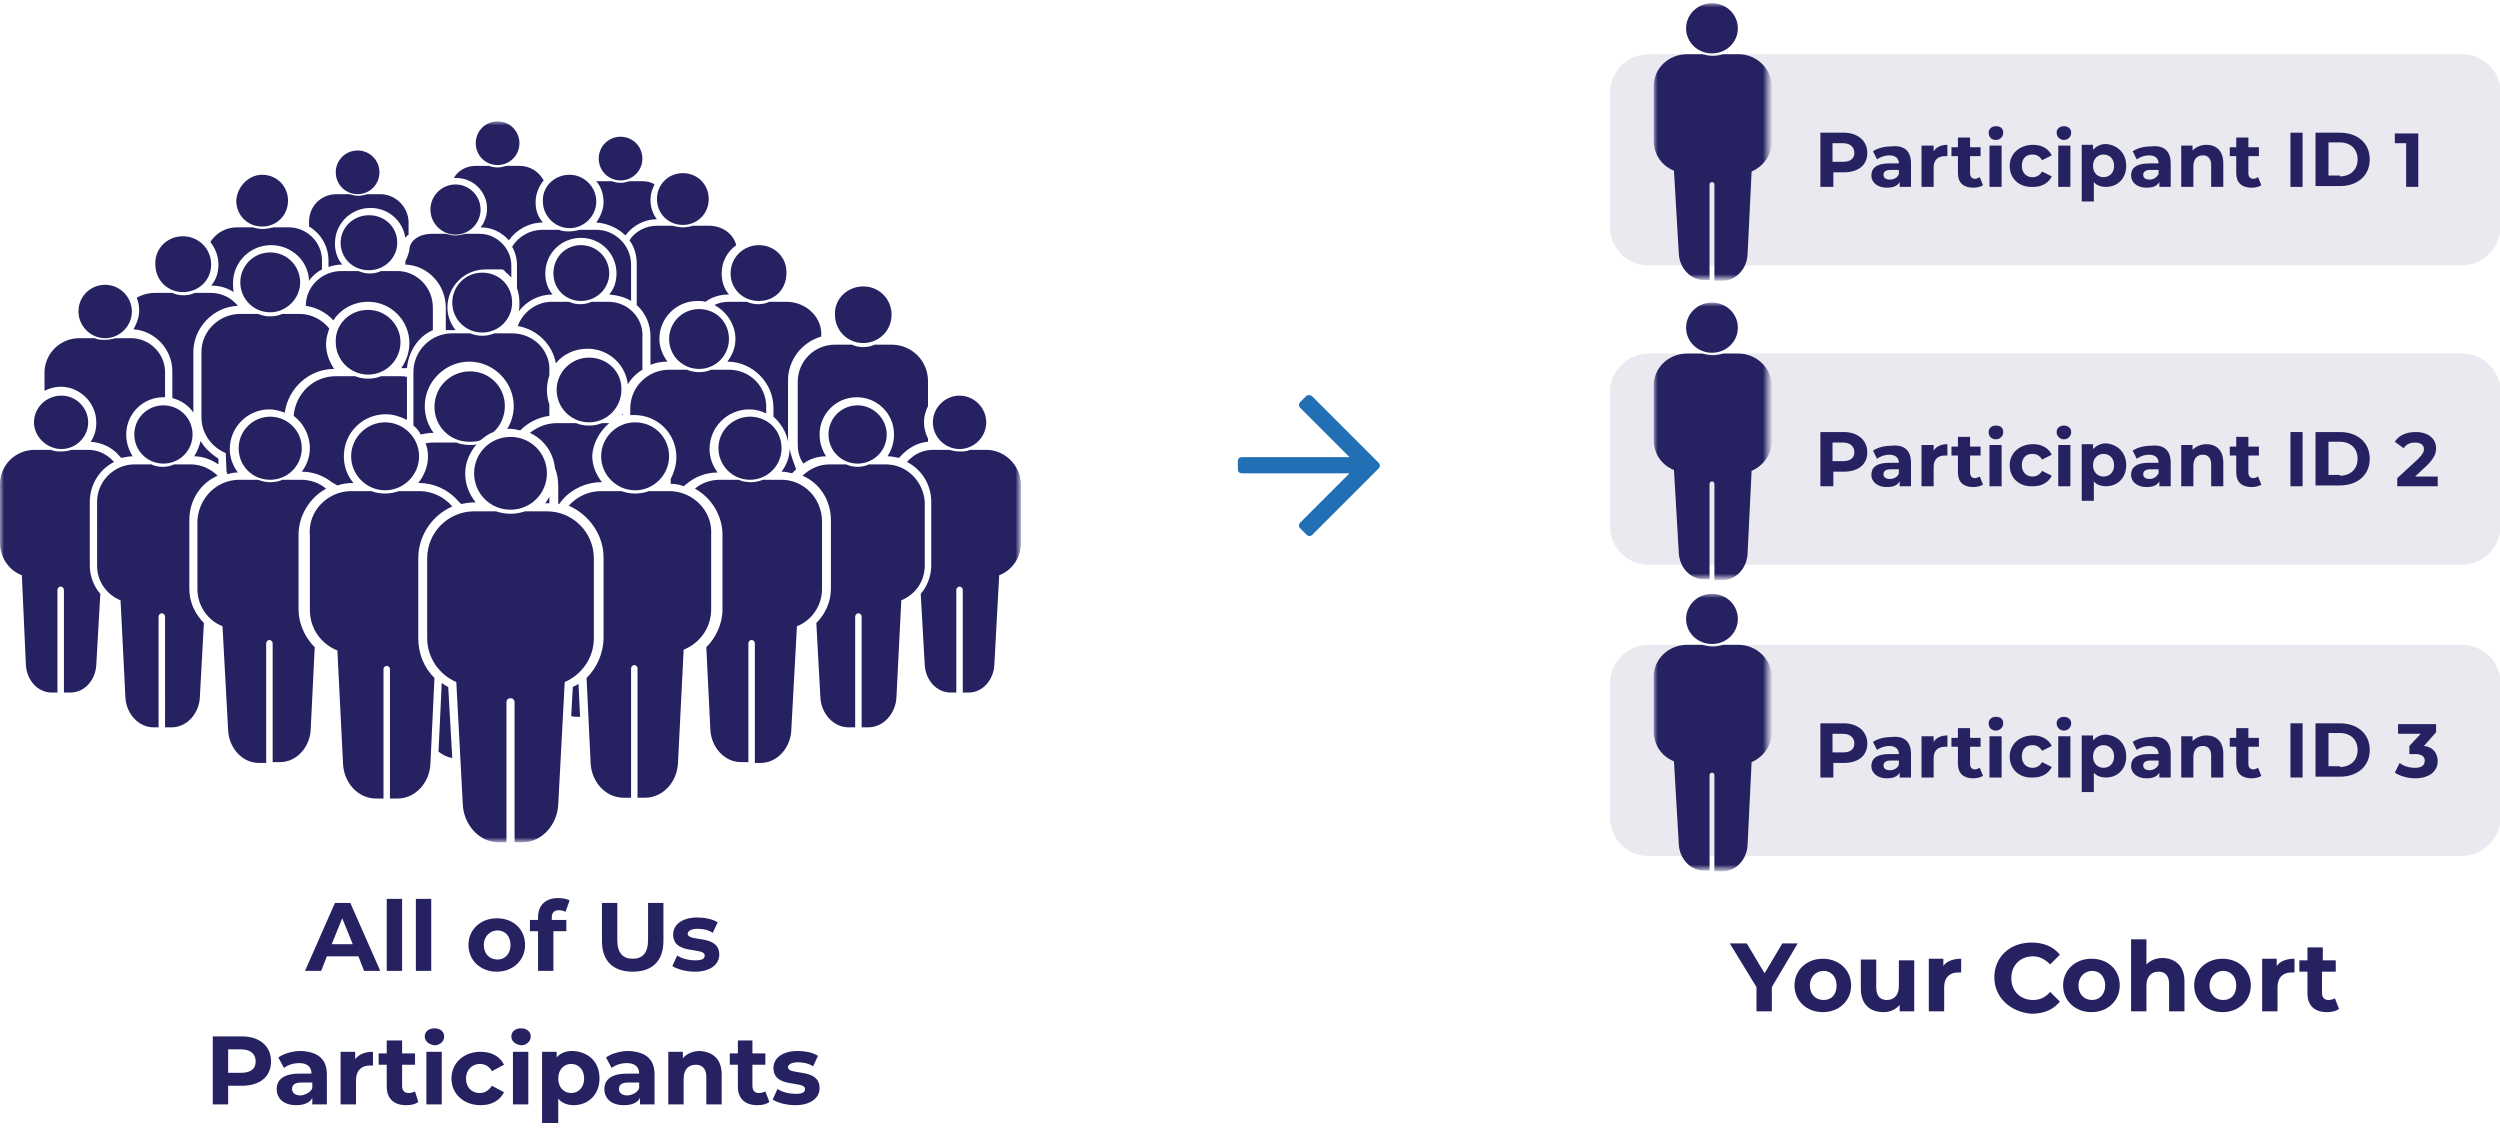 <?xml version="1.0" encoding="utf-8"?>
<!-- Generator: Adobe Illustrator 23.0.4, SVG Export Plug-In . SVG Version: 6.00 Build 0)  -->
<svg version="1.1" id="Layer_1" xmlns="http://www.w3.org/2000/svg" xmlns:xlink="http://www.w3.org/1999/xlink" x="0px" y="0px"
	 viewBox="0 0 309 140" style="enable-background:new 0 0 309 140;" xml:space="preserve">
<style type="text/css">
	.st0{enable-background:new    ;}
	.st1{fill:#262262;}
	.st2{fill:#216FB4;}
	.st3{filter:url(#Adobe_OpacityMaskFilter);}
	.st4{fill-rule:evenodd;clip-rule:evenodd;fill:#FFFFFF;}
	.st5{mask:url(#mask-2_1_);fill-rule:evenodd;clip-rule:evenodd;fill:#262262;}
	.st6{fill-rule:evenodd;clip-rule:evenodd;fill:#262262;fill-opacity:0.1;}
	.st7{filter:url(#Adobe_OpacityMaskFilter_1_);}
	.st8{mask:url(#mask-4_1_);fill-rule:evenodd;clip-rule:evenodd;fill:#FFFFFF;}
	.st9{filter:url(#Adobe_OpacityMaskFilter_2_);}
	.st10{mask:url(#mask-4_2_);fill-rule:evenodd;clip-rule:evenodd;fill:#262262;}
	.st11{filter:url(#Adobe_OpacityMaskFilter_3_);}
	.st12{mask:url(#mask-6_1_);fill-rule:evenodd;clip-rule:evenodd;fill:#FFFFFF;}
	.st13{filter:url(#Adobe_OpacityMaskFilter_4_);}
	.st14{mask:url(#mask-6_2_);fill-rule:evenodd;clip-rule:evenodd;fill:#262262;}
	.st15{filter:url(#Adobe_OpacityMaskFilter_5_);}
	.st16{mask:url(#mask-8_1_);fill-rule:evenodd;clip-rule:evenodd;fill:#FFFFFF;}
	.st17{filter:url(#Adobe_OpacityMaskFilter_6_);}
	.st18{mask:url(#mask-8_2_);fill-rule:evenodd;clip-rule:evenodd;fill:#262262;}
</style>
<title>Group 8</title>
<desc>Created with Sketch.</desc>
<g id="DATA-TAB">
	<g id="DATA-TAB-v3" transform="translate(-91, -260)">
		<g id="Group-8" transform="translate(91, 255)">
			<g class="st0">
				<path class="st1" d="M44.3,123.2h-3.9l-0.7,1.8h-2l3.7-8.4h1.9L47,125h-2L44.3,123.2z M43.6,121.7l-1.3-3.2l-1.3,3.2H43.6z"/>
				<path class="st1" d="M47.8,116.1h1.9v8.9h-1.9V116.1z"/>
				<path class="st1" d="M51.4,116.1h1.9v8.9h-1.9V116.1z"/>
				<path class="st1" d="M57.9,121.8c0-1.9,1.5-3.3,3.5-3.3c2.1,0,3.5,1.4,3.5,3.3c0,1.9-1.5,3.3-3.5,3.3
					C59.4,125.1,57.9,123.7,57.9,121.8z M63.1,121.8c0-1.1-0.7-1.8-1.6-1.8c-0.9,0-1.7,0.7-1.7,1.8s0.7,1.8,1.7,1.8
					C62.4,123.6,63.1,122.9,63.1,121.8z"/>
				<path class="st1" d="M68.3,118.7H70v1.4h-1.6v4.9h-1.9v-4.9h-1v-1.4h1v-0.3c0-1.5,0.9-2.4,2.5-2.4c0.5,0,1.1,0.1,1.4,0.3
					l-0.5,1.4c-0.2-0.1-0.5-0.2-0.8-0.2c-0.6,0-0.9,0.3-0.9,0.9V118.7z"/>
				<path class="st1" d="M74.4,121.3v-4.7h1.9v4.6c0,1.6,0.7,2.3,1.9,2.3c1.2,0,1.9-0.7,1.9-2.3v-4.6H82v4.7c0,2.5-1.4,3.8-3.8,3.8
					S74.4,123.8,74.4,121.3z"/>
				<path class="st1" d="M83.1,124.4l0.6-1.3c0.6,0.4,1.5,0.6,2.2,0.6c0.9,0,1.2-0.2,1.2-0.6c0-1.1-3.9,0-3.9-2.6
					c0-1.2,1.1-2.1,3-2.1c0.9,0,1.9,0.2,2.5,0.6l-0.6,1.3c-0.6-0.4-1.3-0.5-1.9-0.5c-0.8,0-1.2,0.3-1.2,0.6c0,1.1,3.9,0,3.9,2.6
					c0,1.2-1.1,2.1-3,2.1C84.8,125.1,83.7,124.8,83.1,124.4z"/>
			</g>
			<g class="st0">
				<path class="st1" d="M33.5,136.2c0,1.9-1.4,3-3.6,3h-1.7v2.3h-1.9v-8.4h3.6C32.1,133.1,33.5,134.3,33.5,136.2z M31.6,136.2
					c0-0.9-0.6-1.5-1.8-1.5h-1.6v2.9h1.6C31,137.6,31.6,137.1,31.6,136.2z"/>
				<path class="st1" d="M40.4,137.8v3.7h-1.8v-0.8c-0.3,0.6-1,0.9-2,0.9c-1.5,0-2.4-0.8-2.4-2c0-1.1,0.8-1.9,2.8-1.9h1.5
					c0-0.8-0.5-1.3-1.5-1.3c-0.7,0-1.4,0.2-1.9,0.6l-0.7-1.3c0.7-0.5,1.8-0.8,2.8-0.8C39.3,135,40.4,135.9,40.4,137.8z M38.6,139.5
					v-0.7h-1.3c-0.9,0-1.2,0.3-1.2,0.8c0,0.5,0.4,0.8,1.1,0.8C37.8,140.3,38.4,140,38.6,139.5z"/>
				<path class="st1" d="M46.1,135v1.7c-0.2,0-0.3,0-0.4,0c-1,0-1.7,0.6-1.7,1.8v3h-1.9V135h1.8v0.9C44.4,135.3,45.1,135,46.1,135z"
					/>
				<path class="st1" d="M51.7,141.2c-0.4,0.3-0.9,0.4-1.5,0.4c-1.5,0-2.4-0.8-2.4-2.3v-2.7h-1v-1.4h1v-1.6h1.9v1.6h1.6v1.4h-1.6
					v2.6c0,0.6,0.3,0.9,0.8,0.9c0.3,0,0.6-0.1,0.8-0.2L51.7,141.2z"/>
				<path class="st1" d="M52.5,133.1c0-0.6,0.5-1,1.2-1c0.7,0,1.2,0.4,1.2,1c0,0.6-0.5,1.1-1.2,1.1C53,134.1,52.5,133.7,52.5,133.1z
					 M52.7,135h1.9v6.5h-1.9V135z"/>
				<path class="st1" d="M55.8,138.3c0-1.9,1.5-3.3,3.6-3.3c1.4,0,2.4,0.6,2.9,1.6l-1.5,0.8c-0.3-0.6-0.9-0.9-1.5-0.9
					c-0.9,0-1.7,0.7-1.7,1.8c0,1.1,0.7,1.8,1.7,1.8c0.6,0,1.1-0.3,1.5-0.9l1.5,0.8c-0.5,1-1.5,1.6-2.9,1.6
					C57.3,141.6,55.8,140.2,55.8,138.3z"/>
				<path class="st1" d="M63.2,133.1c0-0.6,0.5-1,1.2-1c0.7,0,1.2,0.4,1.2,1c0,0.6-0.5,1.1-1.2,1.1
					C63.7,134.1,63.2,133.7,63.2,133.1z M63.4,135h1.9v6.5h-1.9V135z"/>
				<path class="st1" d="M74.1,138.3c0,2-1.4,3.3-3.2,3.3c-0.8,0-1.5-0.3-1.9-0.8v3H67V135h1.8v0.7c0.5-0.6,1.2-0.8,2-0.8
					C72.7,135,74.1,136.2,74.1,138.3z M72.2,138.3c0-1.1-0.7-1.8-1.6-1.8s-1.6,0.7-1.6,1.8s0.7,1.8,1.6,1.8S72.2,139.4,72.2,138.3z"
					/>
				<path class="st1" d="M80.9,137.8v3.7h-1.8v-0.8c-0.3,0.6-1,0.9-2,0.9c-1.5,0-2.4-0.8-2.4-2c0-1.1,0.8-1.9,2.8-1.9H79
					c0-0.8-0.5-1.3-1.5-1.3c-0.7,0-1.4,0.2-1.9,0.6l-0.7-1.3c0.7-0.5,1.8-0.8,2.8-0.8C79.8,135,80.9,135.9,80.9,137.8z M79,139.5
					v-0.7h-1.3c-0.9,0-1.2,0.3-1.2,0.8c0,0.5,0.4,0.8,1.1,0.8C78.3,140.3,78.8,140,79,139.5z"/>
				<path class="st1" d="M89.2,137.8v3.7h-1.9v-3.4c0-1-0.5-1.5-1.3-1.5c-0.9,0-1.5,0.6-1.5,1.7v3.2h-1.9V135h1.8v0.8
					c0.5-0.6,1.3-0.9,2.1-0.9C88,135,89.2,135.8,89.2,137.8z"/>
				<path class="st1" d="M95.1,141.2c-0.4,0.3-0.9,0.4-1.5,0.4c-1.5,0-2.4-0.8-2.4-2.3v-2.7h-1v-1.4h1v-1.6H93v1.6h1.6v1.4H93v2.6
					c0,0.6,0.3,0.9,0.8,0.9c0.3,0,0.6-0.1,0.8-0.2L95.1,141.2z"/>
				<path class="st1" d="M95.5,140.9l0.6-1.3c0.6,0.4,1.5,0.6,2.2,0.6c0.9,0,1.2-0.2,1.2-0.6c0-1.1-3.9,0-3.9-2.6
					c0-1.2,1.1-2.1,3-2.1c0.9,0,1.9,0.2,2.5,0.6l-0.6,1.3c-0.6-0.4-1.3-0.5-1.9-0.5c-0.8,0-1.2,0.3-1.2,0.6c0,1.1,3.9,0,3.9,2.6
					c0,1.2-1.1,2.1-3,2.1C97.2,141.6,96.1,141.3,95.5,140.9z"/>
			</g>
			<g class="st0">
				<path class="st1" d="M219,127v3h-1.9v-3l-3.3-5.4h2.1l2.2,3.7l2.2-3.7h1.9L219,127z"/>
				<path class="st1" d="M221.8,126.8c0-1.9,1.5-3.3,3.5-3.3s3.5,1.4,3.5,3.3c0,1.9-1.5,3.3-3.5,3.3S221.8,128.7,221.8,126.8z
					 M227,126.8c0-1.1-0.7-1.8-1.6-1.8s-1.7,0.7-1.7,1.8s0.7,1.8,1.7,1.8S227,127.9,227,126.8z"/>
				<path class="st1" d="M236.6,123.5v6.5h-1.8v-0.8c-0.5,0.6-1.2,0.9-2,0.9c-1.6,0-2.8-0.9-2.8-2.9v-3.6h1.9v3.4
					c0,1.1,0.5,1.6,1.3,1.6c0.9,0,1.5-0.6,1.5-1.7v-3.2H236.6z"/>
				<path class="st1" d="M242.4,123.5v1.7c-0.2,0-0.3,0-0.4,0c-1,0-1.7,0.6-1.7,1.8v3h-1.9v-6.5h1.8v0.9
					C240.6,123.8,241.4,123.5,242.4,123.5z"/>
				<path class="st1" d="M246.5,125.8c0-2.5,1.9-4.3,4.6-4.3c1.5,0,2.7,0.5,3.5,1.5l-1.2,1.2c-0.6-0.6-1.3-1-2.1-1
					c-1.6,0-2.7,1.1-2.7,2.7c0,1.6,1.1,2.7,2.7,2.7c0.8,0,1.5-0.3,2.1-1l1.2,1.2c-0.8,1-2,1.5-3.5,1.5
					C248.5,130.1,246.5,128.3,246.5,125.8z"/>
				<path class="st1" d="M255,126.8c0-1.9,1.5-3.3,3.5-3.3c2.1,0,3.5,1.4,3.5,3.3c0,1.9-1.5,3.3-3.5,3.3
					C256.5,130.1,255,128.7,255,126.8z M260.2,126.8c0-1.1-0.7-1.8-1.6-1.8c-0.9,0-1.7,0.7-1.7,1.8s0.7,1.8,1.7,1.8
					C259.5,128.6,260.2,127.9,260.2,126.8z"/>
				<path class="st1" d="M270,126.3v3.7h-1.9v-3.4c0-1-0.5-1.5-1.3-1.5c-0.9,0-1.5,0.6-1.5,1.7v3.2h-1.9v-8.9h1.9v3.1
					c0.5-0.5,1.2-0.8,2.1-0.8C268.8,123.5,270,124.3,270,126.3z"/>
				<path class="st1" d="M271.2,126.8c0-1.9,1.5-3.3,3.5-3.3s3.5,1.4,3.5,3.3c0,1.9-1.5,3.3-3.5,3.3S271.2,128.7,271.2,126.8z
					 M276.4,126.8c0-1.1-0.7-1.8-1.6-1.8s-1.7,0.7-1.7,1.8s0.7,1.8,1.7,1.8S276.4,127.9,276.4,126.8z"/>
				<path class="st1" d="M283.6,123.5v1.7c-0.2,0-0.3,0-0.4,0c-1,0-1.7,0.6-1.7,1.8v3h-1.9v-6.5h1.8v0.9
					C281.8,123.8,282.6,123.5,283.6,123.5z"/>
				<path class="st1" d="M289.1,129.7c-0.4,0.3-0.9,0.4-1.5,0.4c-1.5,0-2.4-0.8-2.4-2.3v-2.7h-1v-1.4h1v-1.6h1.9v1.6h1.6v1.4H287
					v2.6c0,0.6,0.3,0.9,0.8,0.9c0.3,0,0.6-0.1,0.8-0.2L289.1,129.7z"/>
			</g>
			<g class="st0">
				<path class="st2" d="M162.2,54l8.2,8.2c0.2,0.2,0.2,0.5,0,0.7l-8.2,8.2c-0.2,0.2-0.5,0.2-0.7,0l-0.8-0.8c-0.2-0.2-0.2-0.5,0-0.7
					l6.1-6.1h-13.3c-0.3,0-0.5-0.2-0.5-0.5V62c0-0.3,0.2-0.5,0.5-0.5h13.3l-6.1-6.1c-0.2-0.2-0.2-0.5,0-0.7l0.8-0.8
					C161.7,53.8,162,53.8,162.2,54z"/>
			</g>
			<g id="Group-3" transform="translate(0, 20)">
				<g id="Clip-2">
				</g>
				<defs>
					<filter id="Adobe_OpacityMaskFilter" filterUnits="userSpaceOnUse" x="0" y="0" width="126.1" height="89.1">
						<feColorMatrix  type="matrix" values="1 0 0 0 0  0 1 0 0 0  0 0 1 0 0  0 0 0 1 0"/>
					</filter>
				</defs>
				<mask maskUnits="userSpaceOnUse" x="0" y="0" width="126.1" height="89.1" id="mask-2_1_">
					<g class="st3">
						<polygon id="path-1_1_" class="st4" points="0,0 126.1,0 126.1,89.1 0,89.1 						"/>
					</g>
				</mask>
				<path id="Fill-1" class="st5" d="M76.7,1.9c1.5,0,2.7,1.2,2.7,2.7s-1.2,2.7-2.7,2.7c-1.5,0-2.7-1.2-2.7-2.7S75.2,1.9,76.7,1.9
					L76.7,1.9z M74,7.4h1.6c0.3,0.1,0.7,0.2,1.1,0.2c0.4,0,0.7-0.1,1.1-0.2h1.6c0.5,0,1.1,0.1,1.5,0.4c-0.3,0.6-0.5,1.2-0.5,1.9
					c0,0.9,0.3,1.8,0.8,2.4c-1.6,0-3,0.8-3.9,2c-0.9-0.9-2.2-1.5-3.6-1.6c0.5-0.7,0.9-1.6,0.9-2.5c0-1-0.3-1.9-0.9-2.6
					C73.8,7.4,73.9,7.4,74,7.4L74,7.4z M61.5,0c1.5,0,2.7,1.2,2.7,2.7S63,5.4,61.5,5.4c-1.5,0-2.7-1.2-2.7-2.7S60,0,61.5,0L61.5,0z
					 M58.8,5.5h1.6c0.3,0.1,0.7,0.2,1.1,0.2c0.4,0,0.7-0.1,1.1-0.2h1.6c1.3,0,2.4,0.7,3,1.8c-0.6,0.7-1,1.7-1,2.7
					c0,1,0.3,1.8,0.9,2.5c-1.7,0-3.3,0.9-4.2,2.2c-0.9-1-2.1-1.6-3.5-1.6c0.5-0.6,0.8-1.5,0.8-2.3c0-2.1-1.7-3.8-3.8-3.8
					c-0.1,0-0.2,0-0.3,0C56.6,6.1,57.6,5.5,58.8,5.5L58.8,5.5z M44.2,3.6c1.5,0,2.7,1.2,2.7,2.7c0,1.5-1.2,2.7-2.7,2.7
					c-1.5,0-2.7-1.2-2.7-2.7C41.5,4.8,42.7,3.6,44.2,3.6L44.2,3.6z M41.6,9h1.6c0.3,0.1,0.7,0.2,1.1,0.2c0.4,0,0.7-0.1,1.1-0.2h1.6
					c1.9,0,3.5,1.6,3.5,3.5V14c-0.1,0.1-0.3,0.2-0.4,0.4c-0.3-2.1-2.1-3.7-4.3-3.7c-2.4,0-4.4,1.9-4.4,4.4c0,1,0.3,1.9,0.9,2.6
					c-0.6,0-1.1,0.1-1.7,0.3v-0.8c0-1.8-1-3.4-2.4-4.2v-0.4C38.1,10.6,39.6,9,41.6,9L41.6,9z M56.3,7.8c1.7,0,3.1,1.4,3.1,3.1
					s-1.4,3.1-3.1,3.1c-1.7,0-3.1-1.4-3.1-3.1S54.6,7.8,56.3,7.8L56.3,7.8z M53.3,13.9h1.8c0.4,0.1,0.8,0.2,1.2,0.2
					c0.4,0,0.8-0.1,1.2-0.2h1.8c2.1,0,3.9,1.8,3.9,3.9v1.5c-0.1-0.1-0.2-0.2-0.3-0.3l0,0c-0.1-0.1-0.1-0.1-0.2-0.2l0,0
					c-0.1-0.1-0.2-0.1-0.2-0.2l0,0c0,0-0.1,0-0.1-0.1c-0.1-0.1-0.2-0.2-0.4-0.2l0,0l-0.1,0l0,0l-0.1,0l0,0l0,0l-0.1,0l0,0l0,0
					l-0.1,0l0,0l0,0l0,0l-0.1,0l0,0l0,0c0,0,0,0-0.1,0l0,0c0,0-0.1,0-0.1,0l0,0c0,0-0.1,0-0.1,0l0,0c0,0-0.1,0-0.1,0l0,0
					c0,0-0.1,0-0.1,0l0,0h0l0,0c0,0-0.1,0-0.1,0l0,0c0,0-0.1,0-0.1,0l0,0c0,0-0.1,0-0.1,0l0,0c0,0-0.1,0-0.1,0l0,0c0,0-0.1,0-0.1,0
					l0,0h0h0l-0.1,0l0,0c0,0-0.1,0-0.1,0l0,0c0,0-0.1,0-0.1,0h0c0,0-0.1,0-0.1,0h0c0,0-0.1,0-0.1,0c-2.6,0-4.7,2.1-4.7,4.7
					c0,1.1,0.4,2,1,2.8c0,0-0.1,0-0.1,0c0,0-0.1,0-0.1,0h0h0c0,0-0.1,0-0.1,0l0,0c0,0-0.1,0-0.1,0l0,0c0,0-0.1,0-0.1,0l0,0
					c0,0-0.1,0-0.1,0l0,0c0,0-0.1,0-0.1,0l0,0l0,0l-0.1,0c0,0-0.1,0-0.1,0l-0.1,0l-0.1,0l0,0l0,0l0,0c0,0-0.1,0-0.1,0l0,0l0,0V23
					c0-2.8-2.2-5.2-5-5.3c0-0.2,0-0.3,0-0.4c0.2-0.4,0.4-0.9,0.5-1.4C50.6,14.7,51.9,13.9,53.3,13.9L53.3,13.9z M84.4,6.4
					c-1.8,0-3.2,1.4-3.2,3.2s1.4,3.2,3.2,3.2c1.8,0,3.2-1.4,3.2-3.2S86.2,6.4,84.4,6.4L84.4,6.4z M87.6,12.9h-1.9
					c-0.4,0.1-0.8,0.2-1.3,0.2c-0.4,0-0.9-0.1-1.3-0.2h-1.9c-1.4,0-2.7,0.7-3.4,1.8c0.6,0.8,0.9,1.8,0.9,2.9v5.1
					c1.1,1,1.7,2.4,1.7,3.9v3.5c0.7-0.3,1.4-0.4,2.1-0.4c-0.6-0.8-1-1.8-1-2.8c0-2.6,2.1-4.7,4.7-4.7c0.3,0,0.7,0,1,0.1
					c0.8-0.6,1.8-0.9,2.9-0.9c-0.6-0.7-0.9-1.6-0.9-2.6c0-1.5,0.7-2.7,1.8-3.5C90.6,13.8,89.2,12.9,87.6,12.9L87.6,12.9z M70.4,6.6
					c1.8,0,3.3,1.5,3.3,3.3c0,1.8-1.5,3.3-3.3,3.3c-1.8,0-3.3-1.5-3.3-3.3C67,8.1,68.5,6.6,70.4,6.6L70.4,6.6z M67.1,13.4h2
					c0.4,0.2,0.9,0.2,1.3,0.2s0.9-0.1,1.3-0.2h2c2.3,0,4.3,1.9,4.3,4.3v4.5c-0.8-0.5-1.7-0.7-2.7-0.8c0.6-0.7,0.9-1.6,0.9-2.6
					c0-2.4-1.9-4.4-4.4-4.4c-2.4,0-4.4,1.9-4.4,4.4c0,1,0.3,1.9,0.9,2.6c-1.7,0-3.2,0.8-4.2,2.1c0.1-0.3,0.1-0.7,0.1-1.1
					c0-0.6-0.1-1.2-0.3-1.8v-2.8c0-0.8-0.2-1.6-0.6-2.3C64.1,14.2,65.5,13.4,67.1,13.4L67.1,13.4z M32.4,6.6c1.8,0,3.2,1.4,3.2,3.2
					c0,1.8-1.4,3.2-3.2,3.2c-1.8,0-3.2-1.4-3.2-3.2C29.3,8.1,30.7,6.6,32.4,6.6L32.4,6.6z M29.3,13.1h1.9c0.4,0.1,0.8,0.2,1.3,0.2
					c0.4,0,0.9-0.1,1.3-0.2h1.9c2.2,0,4.1,1.8,4.1,4.1v1.1c-0.6,0.3-1.2,0.8-1.6,1.4c-0.1-2.5-2.2-4.4-4.7-4.4
					c-2.6,0-4.7,2.1-4.7,4.7c0,0.4,0,0.8,0.1,1.1c-0.8-0.5-1.7-0.8-2.8-0.8c0.6-0.7,0.9-1.6,0.9-2.6c0-1.1-0.4-2-1-2.8
					C26.7,13.8,27.9,13.1,29.3,13.1L29.3,13.1z M45.6,11.6c-1.9,0-3.5,1.5-3.5,3.4c0,1.9,1.5,3.4,3.5,3.4c1.9,0,3.5-1.5,3.5-3.4
					C49.1,13.1,47.6,11.6,45.6,11.6L45.6,11.6z M49.1,18.5h-2c-0.4,0.2-0.9,0.3-1.4,0.3s-0.9-0.1-1.4-0.3h-2.1
					c-2.4,0-4.4,1.9-4.4,4.3c1.3,0.2,2.5,0.8,3.4,1.8c0.9-1.4,2.5-2.3,4.3-2.3c2.8,0,5.1,2.3,5.1,5.1c0,1.2-0.4,2.2-1,3.1
					c0.2,0,0.5,0,0.7,0c0.2-2.1,1.4-3.9,3.2-4.7V23C53.5,20.5,51.5,18.5,49.1,18.5L49.1,18.5z M22.6,14.2c1.9,0,3.5,1.5,3.5,3.5
					c0,1.9-1.5,3.4-3.5,3.4c-1.9,0-3.4-1.5-3.4-3.4C19.1,15.7,20.7,14.2,22.6,14.2L22.6,14.2z M24.8,39.5c0.5,0.9,1.3,1.6,2.2,2.2
					l0,0.7c-0.9-0.6-1.9-1-3-1C24.4,40.8,24.6,40.2,24.8,39.5L24.8,39.5z M19.2,21.2h2.1c0.4,0.2,0.9,0.3,1.4,0.3
					c0.5,0,0.9-0.1,1.4-0.3H26c1.4,0,2.6,0.6,3.4,1.6c-3,0.1-5.5,2.7-5.5,5.7V36c-0.6-0.9-1.5-1.5-2.6-1.8v-3.3c0-2.7-2.1-5-4.8-5.2
					c0.4-0.7,0.7-1.5,0.7-2.3c0-0.6-0.1-1.1-0.3-1.6C17.6,21.4,18.4,21.2,19.2,21.2L19.2,21.2z M33.4,16.2c2.1,0,3.7,1.7,3.7,3.7
					s-1.7,3.7-3.7,3.7c-2.1,0-3.7-1.7-3.7-3.7S31.3,16.2,33.4,16.2L33.4,16.2z M29.7,23.8h2.2c0.5,0.2,0.9,0.3,1.5,0.3
					s1-0.1,1.5-0.3H37c1.5,0,2.8,0.7,3.7,1.8c-0.2,0.6-0.4,1.2-0.4,1.9c0,1.2,0.4,2.2,1,3.1c-3.1,0-5.7,2.4-6.1,5.4
					c-0.6-0.2-1.2-0.4-1.9-0.4c-2.7,0-4.9,2.2-4.9,4.9c0,1.1,0.4,2.1,1,2.9c-0.5,0-0.9,0.1-1.3,0.2L28,43.3L27.9,41
					c-1.7-0.7-3-2.4-3-4.4v-8.1C24.9,25.9,27.1,23.8,29.7,23.8L29.7,23.8z M45.5,23.3c2.2,0,4,1.8,4,4c0,2.2-1.8,4-4,4
					c-2.2,0-4-1.8-4-4C41.4,25.1,43.2,23.3,45.5,23.3L45.5,23.3z M41.5,31.5h2.4c0.5,0.2,1,0.3,1.6,0.3c0.6,0,1.1-0.1,1.6-0.3h2.4
					c0.3,0,0.5,0,0.8,0.1v5.3c-0.8-0.4-1.7-0.7-2.6-0.7c-2.9,0-5.2,2.3-5.2,5.2c0,1.2,0.4,2.4,1.2,3.3h-0.1c-0.7,0-1.3,0.1-1.9,0.3
					L41,44.6c-1-0.8-2.3-1.3-3.7-1.3c0.6-0.8,1-1.8,1-2.9c0-1.6-0.8-3.1-2-4C36.5,33.7,38.7,31.5,41.5,31.5L41.5,31.5z M93.8,15.3
					c-1.9,0-3.5,1.5-3.5,3.5c0,1.9,1.5,3.4,3.5,3.4s3.4-1.5,3.4-3.4C97.3,16.8,95.7,15.3,93.8,15.3L93.8,15.3z M97.6,40.5
					c0,1-0.4,2-1,2.8c0.5,0,0.9,0.1,1.3,0.2l0.3-0.3c0.1-0.1,0.2-0.2,0.2-0.2C98.1,42.2,97.8,41.4,97.6,40.5L97.6,40.5z M97.2,22.3
					h-2.1c-0.4,0.2-0.9,0.3-1.4,0.3c-0.5,0-0.9-0.1-1.4-0.3h-2.1c-0.7,0-1.3,0.1-1.9,0.4c1.5,0.8,2.6,2.4,2.6,4.2c0,1.1-0.4,2-1,2.8
					c3.1,0,5.7,2.6,5.7,5.7v1.1c0.9,0.8,1.6,1.9,1.8,3.1v-7.6c0-2.5,1.7-4.7,4.1-5.4v0C101.7,24.3,99.7,22.3,97.2,22.3L97.2,22.3z
					 M71.8,15.3c-1.9,0-3.4,1.5-3.4,3.5c0,1.9,1.5,3.4,3.4,3.4c1.9,0,3.5-1.5,3.5-3.4C75.3,16.8,73.7,15.3,71.8,15.3L71.8,15.3z
					 M77,36.1c0,0.1-0.1,0.1-0.1,0.2c0,0,0.1,0,0.1,0V36.1z M75.2,22.3h-2.1c-0.4,0.2-0.9,0.3-1.4,0.3c-0.5,0-0.9-0.1-1.4-0.3h-2.1
					c-1.9,0-3.6,1.3-4.2,3c2.4,0.4,4.3,2.3,4.7,4.6c0.9-1.1,2.3-1.8,3.9-1.8c2.6,0,4.7,1.9,5,4.4c0.4-0.7,1.1-1.4,1.8-1.8v-3.9
					C79.6,24.3,77.6,22.3,75.2,22.3L75.2,22.3z M86.4,23.2c-2.1,0-3.7,1.7-3.7,3.7c0,2.1,1.7,3.7,3.7,3.7c2.1,0,3.7-1.7,3.7-3.7
					C90.1,24.8,88.5,23.2,86.4,23.2L86.4,23.2z M90.1,30.7h-2.2c-0.5,0.2-0.9,0.3-1.5,0.3c-0.5,0-1-0.1-1.5-0.3h-2.2
					c-2.6,0-4.8,2.1-4.8,4.8v0.8c0.2,0,0.4,0,0.5,0c2.9,0,5.2,2.3,5.2,5.2c0,1-0.3,1.9-0.7,2.7v0.6c0.6,0,1.1,0.1,1.6,0.3l0.5-0.4
					c1-0.8,2.3-1.3,3.7-1.3c-0.6-0.8-1-1.8-1-2.9c0-2.7,2.2-4.9,4.9-4.9c0.8,0,1.5,0.2,2.1,0.5v-0.4C94.9,32.8,92.7,30.7,90.1,30.7
					L90.1,30.7z M59.6,18.7c-2.1,0-3.7,1.7-3.7,3.7c0,2.1,1.7,3.7,3.7,3.7c2.1,0,3.7-1.7,3.7-3.7C63.3,20.3,61.7,18.7,59.6,18.7
					L59.6,18.7z M63.3,26.2h-2.2c-0.5,0.2-0.9,0.3-1.5,0.3c-0.5,0-1-0.1-1.5-0.3h-2.2c-2.6,0-4.8,2.1-4.8,4.8v6.6
					c0.4,0.3,0.7,0.7,0.9,1.1c0.5-0.1,1-0.2,1.6-0.2c-0.7-0.9-1.1-2.1-1.1-3.3c0-3,2.5-5.5,5.5-5.5c3,0,5.5,2.5,5.5,5.5
					c0,1-0.3,2-0.8,2.8c0.1,0,0.2,0,0.3,0c0.4,0,0.9,0.1,1.3,0.2c1-1,2.2-1.6,3.6-1.8V35c-0.2-0.6-0.3-1.1-0.3-1.8
					c0-0.6,0.1-1.2,0.3-1.8V31C68.1,28.3,65.9,26.2,63.3,26.2L63.3,26.2z M72.8,29.2c-2.2,0-4,1.8-4,4c0,2.2,1.8,4,4,4
					c2.2,0,4-1.8,4-4C76.9,31,75.1,29.2,72.8,29.2L72.8,29.2z M70.6,73.5c0.3,0.1,0.6,0.1,0.9,0.1h0.2l-0.2-4.1
					c-0.2,0.2-0.5,0.3-0.7,0.4L70.6,73.5z M75.3,37.3h-0.9c-0.5,0.2-1,0.3-1.6,0.3c-0.6,0-1.1-0.1-1.6-0.3h-2.4
					c-1.3,0-2.4,0.5-3.3,1.2c1.7,0.8,2.9,2.4,3.1,4.4c0.3,0.7,0.4,1.5,0.4,2.3v2.1l0.1,0l0.4-0.5c1.2-1.4,3-2.2,4.8-2.2h0.1
					c-0.7-0.9-1.2-2-1.2-3.3C73.3,39.8,74.1,38.3,75.3,37.3L75.3,37.3z M58.1,30.9c2.4,0,4.3,1.9,4.3,4.3c0,1.2-0.5,2.4-1.4,3.2
					c-0.6,0.2-1.1,0.6-1.6,1c-0.4,0.2-0.9,0.2-1.4,0.2c-2.4,0-4.3-1.9-4.3-4.3C53.7,32.8,55.7,30.9,58.1,30.9L58.1,30.9z M55.9,78.7
					c-0.6-0.1-1.2-0.4-1.7-0.8l0.4-8.5c0.3,0.2,0.5,0.4,0.8,0.5L55.9,78.7z M67.9,46.4v0.8c-0.1,0-0.2,0-0.3,0h-0.2
					C67.6,46.9,67.8,46.6,67.9,46.4L67.9,46.4z M53.8,39.7h2.6c0.5,0.2,1.1,0.3,1.7,0.3c0.3,0,0.6,0,0.8-0.1c-0.8,1-1.4,2.2-1.4,3.6
					c0,1.4,0.5,2.6,1.3,3.6h-0.2c-0.6,0-1.1,0.1-1.6,0.2l-0.4-0.4c-1.2-1.4-3-2.2-4.8-2.2h-0.1c0.7-0.9,1.2-2,1.2-3.3
					c0-0.6-0.1-1.1-0.3-1.6C53,39.7,53.4,39.7,53.8,39.7L53.8,39.7z M13,20.2c1.8,0,3.3,1.5,3.3,3.3c0,1.8-1.5,3.3-3.3,3.3
					c-1.8,0-3.3-1.5-3.3-3.3C9.7,21.6,11.2,20.2,13,20.2L13,20.2z M9.8,26.8h1.9c0.4,0.2,0.8,0.2,1.3,0.2c0.5,0,0.9-0.1,1.3-0.2h1.9
					c2.3,0,4.2,1.9,4.2,4.2v3.1c-0.1,0-0.1,0-0.2,0c-2.6,0-4.6,2.1-4.6,4.6c0,1,0.3,1.9,0.8,2.7c-0.5,0-0.9,0.1-1.4,0.2l-0.2-0.2
					c-0.9-1.1-2.2-1.7-3.6-1.8c0.5-0.7,0.7-1.5,0.7-2.4c0-2.4-2-4.4-4.4-4.4c-0.7,0-1.4,0.2-2,0.5v-2.4C5.6,28.6,7.5,26.8,9.8,26.8
					L9.8,26.8z M106.7,20.4c2,0,3.5,1.6,3.5,3.5c0,2-1.6,3.5-3.5,3.5c-2,0-3.5-1.6-3.5-3.5C103.1,22,104.7,20.4,106.7,20.4
					L106.7,20.4z M103.2,27.6h2.1c0.4,0.2,0.9,0.3,1.4,0.3s1-0.1,1.4-0.3h2.1c2.5,0,4.5,2,4.5,4.5v3.1c-0.3,0.6-0.5,1.3-0.5,2
					c0,0.7,0.2,1.4,0.5,2v0.4c-1.3,0.1-2.5,0.8-3.4,1.8l-0.2,0.2c-0.4-0.1-0.9-0.2-1.4-0.2c0.5-0.8,0.8-1.7,0.8-2.7
					c0-2.6-2.1-4.6-4.6-4.6c-2.6,0-4.6,2.1-4.6,4.6c0,1,0.3,1.9,0.8,2.7c-1,0-2,0.3-2.8,0.9c-0.5-0.7-0.7-1.5-0.7-2.4v-7.7
					C98.6,29.6,100.7,27.6,103.2,27.6L103.2,27.6z M63.1,39c2.5,0,4.5,2,4.5,4.5c0,2.5-2,4.5-4.5,4.5c-2.5,0-4.5-2-4.5-4.5
					C58.6,41,60.6,39,63.1,39L63.1,39z M58.6,48.2h2.7c0.6,0.2,1.2,0.3,1.8,0.3s1.2-0.1,1.8-0.3h2.7c3.2,0,5.8,2.6,5.8,5.8v9.9
					c0,2.4-1.5,4.5-3.6,5.4L69,84.4c-0.1,2.5-2,4.7-4.4,4.7h-1V71.8c0-0.3-0.2-0.5-0.5-0.5c-0.3,0-0.5,0.2-0.5,0.5v17.3h-1
					c-2.4,0-4.3-2.2-4.4-4.7l-0.8-15.1c-2.1-0.9-3.6-3-3.6-5.4V54C52.8,50.8,55.4,48.2,58.6,48.2L58.6,48.2z M78.5,37.2
					c-2.3,0-4.2,1.9-4.2,4.2c0,2.3,1.9,4.2,4.2,4.2c2.3,0,4.2-1.9,4.2-4.2C82.7,39.1,80.9,37.2,78.5,37.2L78.5,37.2z M82.7,45.7
					h-2.5c-0.5,0.2-1.1,0.3-1.7,0.3c-0.6,0-1.1-0.1-1.7-0.3h-2.5c-1.6,0-3,0.7-4,1.8c2.5,1.1,4.3,3.6,4.3,6.4v9.9
					c0,1.9-0.8,3.7-2.1,5l0.5,10.5c0.1,2.3,1.8,4.3,4.1,4.3h0.9v-16c0-0.2,0.2-0.4,0.4-0.4c0.2,0,0.4,0.2,0.4,0.4v16h0.9
					c2.3,0,4-2,4.1-4.3l0.7-14c2-0.8,3.4-2.7,3.4-5v-9.2C88.1,48.2,85.7,45.7,82.7,45.7L82.7,45.7z M92.7,36.5
					c-2.1,0-3.9,1.7-3.9,3.9c0,2.1,1.7,3.9,3.9,3.9c2.1,0,3.9-1.7,3.9-3.9C96.6,38.2,94.9,36.5,92.7,36.5L92.7,36.5z M96.6,44.3
					h-2.3c-0.5,0.2-1,0.3-1.5,0.3c-0.5,0-1.1-0.1-1.5-0.3h-2.3c-1.2,0-2.3,0.4-3.1,1.1c2,1.1,3.4,3.3,3.4,5.7v9.2
					c0,1.8-0.8,3.5-2,4.7l0.5,10.2c0.1,2.1,1.7,4,3.8,4h0.9V64.5c0-0.2,0.2-0.4,0.4-0.4s0.4,0.2,0.4,0.4v14.8H94
					c2.1,0,3.7-1.9,3.8-4l0.7-12.9c1.8-0.7,3.1-2.5,3.1-4.6v-8.5C101.5,46.5,99.3,44.3,96.6,44.3L96.6,44.3z M106,35.1
					c-2,0-3.6,1.6-3.6,3.6c0,2,1.6,3.6,3.6,3.6c2,0,3.6-1.6,3.6-3.6C109.6,36.7,107.9,35.1,106,35.1L106,35.1z M109.5,42.4h-2.1
					c-0.4,0.2-0.9,0.3-1.4,0.3c-0.5,0-1-0.1-1.4-0.3h-2.1c-1.3,0-2.5,0.6-3.3,1.4c2.1,0.9,3.5,3,3.5,5.5v8.5c0,1.6-0.7,3.1-1.8,4.2
					l0.5,9.2c0.1,2,1.6,3.7,3.5,3.7h0.8V61.2c0-0.2,0.2-0.4,0.4-0.4c0.2,0,0.4,0.2,0.4,0.4v13.7h0.8c1.9,0,3.4-1.7,3.5-3.7l0.6-12
					c1.7-0.7,2.9-2.3,2.9-4.3V47C114.1,44.5,112.1,42.4,109.5,42.4L109.5,42.4z M118.6,33.9c-1.8,0-3.3,1.5-3.3,3.3
					c0,1.8,1.5,3.3,3.3,3.3c1.8,0,3.3-1.5,3.3-3.3C121.9,35.4,120.4,33.9,118.6,33.9L118.6,33.9z M121.9,40.6h-2
					c-0.4,0.2-0.8,0.2-1.3,0.2c-0.5,0-0.9-0.1-1.3-0.2h-2c-1.3,0-2.4,0.6-3.2,1.5c1.8,0.9,3,2.8,3,4.9v7.9c0,1.3-0.5,2.6-1.3,3.5
					l0.5,8.8c0.1,1.8,1.4,3.4,3.2,3.4h0.7V57.9c0-0.2,0.2-0.4,0.4-0.4c0.2,0,0.4,0.2,0.4,0.4v12.7l0.7,0c1.8,0,3.1-1.6,3.2-3.4
					l0.6-11.1c1.6-0.6,2.7-2.2,2.7-4v-7.3C126.1,42.5,124.2,40.6,121.9,40.6L121.9,40.6z M47.6,37.2c2.3,0,4.2,1.9,4.2,4.2
					c0,2.3-1.9,4.2-4.2,4.2c-2.3,0-4.2-1.9-4.2-4.2C43.4,39.1,45.3,37.2,47.6,37.2L47.6,37.2z M43.4,45.7h2.5
					c0.5,0.2,1.1,0.3,1.7,0.3c0.6,0,1.1-0.1,1.7-0.3h2.5c1.6,0,3.1,0.7,4.1,1.9c-2.5,1.1-4.2,3.6-4.2,6.4v9.9c0,1.9,0.7,3.6,2,4.9
					l-0.5,10.6c-0.1,2.3-1.8,4.3-4.1,4.3h-0.9v-16c0-0.2-0.2-0.4-0.4-0.4c-0.2,0-0.4,0.2-0.4,0.4v16h-0.9c-2.3,0-4-2-4.1-4.3
					l-0.7-14c-2-0.8-3.4-2.7-3.4-5v-9.2C38,48.2,40.5,45.7,43.4,45.7L43.4,45.7z M33.4,36.5c2.1,0,3.9,1.7,3.9,3.9
					c0,2.1-1.7,3.9-3.9,3.9s-3.9-1.7-3.9-3.9C29.5,38.2,31.3,36.5,33.4,36.5L33.4,36.5z M29.6,44.3h2.3c0.5,0.2,1,0.3,1.5,0.3
					s1.1-0.1,1.5-0.3h2.3c1.2,0,2.3,0.4,3.1,1.1c-2,1.1-3.4,3.3-3.4,5.7v9.2c0,1.8,0.8,3.5,2,4.7l-0.5,10.2c-0.1,2.1-1.7,4-3.8,4
					h-0.9V64.5c0-0.2-0.2-0.4-0.4-0.4c-0.2,0-0.4,0.2-0.4,0.4v14.8h-0.9c-2.1,0-3.7-1.9-3.8-4l-0.7-12.9c-1.8-0.7-3.1-2.5-3.1-4.6
					v-8.5C24.6,46.5,26.8,44.3,29.6,44.3L29.6,44.3z M20.2,35.1c2,0,3.6,1.6,3.6,3.6c0,2-1.6,3.6-3.6,3.6c-2,0-3.6-1.6-3.6-3.6
					C16.6,36.7,18.2,35.1,20.2,35.1L20.2,35.1z M16.6,42.4h2.1c0.4,0.2,0.9,0.3,1.4,0.3c0.5,0,1-0.1,1.4-0.3h2.1
					c1.3,0,2.5,0.6,3.3,1.4c-2.1,0.9-3.5,3-3.5,5.5v8.5c0,1.6,0.7,3.1,1.8,4.2l-0.5,9.2c-0.1,2-1.6,3.7-3.5,3.7h-0.8V61.2
					c0-0.2-0.2-0.4-0.4-0.4c-0.2,0-0.4,0.2-0.4,0.4v13.7H19c-1.9,0-3.4-1.7-3.5-3.7l-0.6-12c-1.7-0.7-2.9-2.3-2.9-4.3V47
					C12,44.5,14.1,42.4,16.6,42.4L16.6,42.4z M7.6,33.9c1.8,0,3.3,1.5,3.3,3.3c0,1.8-1.5,3.3-3.3,3.3S4.2,39,4.2,37.2
					C4.2,35.4,5.7,33.9,7.6,33.9L7.6,33.9z M4.3,40.6h2c0.4,0.2,0.8,0.2,1.3,0.2c0.5,0,0.9-0.1,1.3-0.2h2c1.3,0,2.4,0.6,3.2,1.5
					c-1.8,0.9-3,2.8-3,4.9v7.9c0,1.3,0.5,2.6,1.3,3.5l-0.5,8.8c-0.1,1.8-1.4,3.4-3.2,3.4H7.9V57.9c0-0.2-0.2-0.4-0.4-0.4
					c-0.2,0-0.4,0.2-0.4,0.4v12.7l-0.7,0c-1.8,0-3.1-1.6-3.2-3.4L2.7,56.1c-1.6-0.6-2.7-2.2-2.7-4v-7.3C0,42.5,1.9,40.6,4.3,40.6
					L4.3,40.6z"/>
			</g>
			<g id="Group-19" transform="translate(199, 0)">
				<path id="Rectangle" class="st6" d="M105.2,37.8H4.8C2.1,37.8,0,35.7,0,33V16.5c0-2.6,2.1-4.8,4.8-4.8h100.5
					c2.6,0,4.8,2.1,4.8,4.8V33C110,35.7,107.9,37.8,105.2,37.8z"/>
				<g class="st0">
					<path class="st1" d="M31.8,23.9c0,1.5-1.1,2.4-2.9,2.4h-1.3v1.8H26v-6.7h2.9C30.6,21.4,31.8,22.4,31.8,23.9z M30.2,23.9
						c0-0.7-0.5-1.2-1.4-1.2h-1.3V25h1.3C29.7,25,30.2,24.6,30.2,23.9z"/>
					<path class="st1" d="M37.2,25.2v2.9h-1.4v-0.6c-0.3,0.5-0.8,0.7-1.6,0.7c-1.2,0-1.9-0.7-1.9-1.5c0-0.9,0.6-1.5,2.2-1.5h1.2
						c0-0.6-0.4-1-1.2-1c-0.5,0-1.1,0.2-1.5,0.5l-0.5-1c0.6-0.4,1.4-0.6,2.2-0.6C36.3,22.9,37.2,23.6,37.2,25.2z M35.7,26.5V26h-1
						c-0.7,0-0.9,0.3-0.9,0.6c0,0.4,0.3,0.6,0.8,0.6C35.1,27.2,35.6,26.9,35.7,26.5z"/>
					<path class="st1" d="M41.7,22.9v1.4c-0.1,0-0.2,0-0.3,0c-0.8,0-1.4,0.4-1.4,1.4v2.4h-1.5V23H40v0.7
						C40.3,23.2,40.9,22.9,41.7,22.9z"/>
					<path class="st1" d="M46.1,27.9c-0.3,0.2-0.8,0.3-1.2,0.3c-1.2,0-1.9-0.6-1.9-1.8v-2.1h-0.8v-1.1H43v-1.2h1.5v1.2h1.3v1.1h-1.3
						v2.1c0,0.4,0.2,0.7,0.6,0.7c0.2,0,0.4-0.1,0.6-0.2L46.1,27.9z"/>
					<path class="st1" d="M46.8,21.4c0-0.5,0.4-0.8,0.9-0.8c0.6,0,0.9,0.3,0.9,0.8c0,0.5-0.4,0.9-0.9,0.9
						C47.1,22.3,46.8,21.9,46.8,21.4z M46.9,23h1.5v5.1h-1.5V23z"/>
					<path class="st1" d="M49.4,25.5c0-1.5,1.2-2.6,2.9-2.6c1.1,0,1.9,0.5,2.3,1.3l-1.2,0.6c-0.3-0.5-0.7-0.7-1.2-0.7
						c-0.8,0-1.3,0.5-1.3,1.4s0.6,1.4,1.3,1.4c0.5,0,0.9-0.2,1.2-0.7l1.2,0.6c-0.4,0.8-1.2,1.3-2.3,1.3
						C50.6,28.2,49.4,27.1,49.4,25.5z"/>
					<path class="st1" d="M55.2,21.4c0-0.5,0.4-0.8,0.9-0.8s0.9,0.3,0.9,0.8c0,0.5-0.4,0.9-0.9,0.9S55.2,21.9,55.2,21.4z M55.4,23
						h1.5v5.1h-1.5V23z"/>
					<path class="st1" d="M63.8,25.5c0,1.6-1.1,2.6-2.5,2.6c-0.6,0-1.2-0.2-1.5-0.6v2.4h-1.5v-7h1.4v0.6c0.4-0.4,0.9-0.7,1.6-0.7
						C62.7,22.9,63.8,23.9,63.8,25.5z M62.3,25.5c0-0.9-0.6-1.4-1.3-1.4s-1.3,0.5-1.3,1.4c0,0.9,0.6,1.4,1.3,1.4
						S62.3,26.4,62.3,25.5z"/>
					<path class="st1" d="M69.3,25.2v2.9h-1.4v-0.6c-0.3,0.5-0.8,0.7-1.6,0.7c-1.2,0-1.9-0.7-1.9-1.5c0-0.9,0.6-1.5,2.2-1.5h1.2
						c0-0.6-0.4-1-1.2-1c-0.5,0-1.1,0.2-1.5,0.5l-0.5-1c0.6-0.4,1.4-0.6,2.2-0.6C68.4,22.9,69.3,23.6,69.3,25.2z M67.8,26.5V26h-1
						c-0.7,0-0.9,0.3-0.9,0.6c0,0.4,0.3,0.6,0.8,0.6C67.2,27.2,67.6,26.9,67.8,26.5z"/>
					<path class="st1" d="M75.8,25.2v2.9h-1.5v-2.7c0-0.8-0.4-1.2-1-1.2c-0.7,0-1.2,0.4-1.2,1.4v2.5h-1.5V23H72v0.6
						c0.4-0.4,1-0.7,1.7-0.7C74.9,22.9,75.8,23.6,75.8,25.2z"/>
					<path class="st1" d="M80.5,27.9c-0.3,0.2-0.8,0.3-1.2,0.3c-1.2,0-1.9-0.6-1.9-1.8v-2.1h-0.8v-1.1h0.8v-1.2h1.5v1.2h1.3v1.1
						h-1.3v2.1c0,0.4,0.2,0.7,0.6,0.7c0.2,0,0.4-0.1,0.6-0.2L80.5,27.9z"/>
					<path class="st1" d="M84.1,21.4h1.5v6.7h-1.5V21.4z"/>
					<path class="st1" d="M87.2,21.4h3c2.2,0,3.7,1.3,3.7,3.3s-1.5,3.3-3.7,3.3h-3V21.4z M90.2,26.8c1.3,0,2.2-0.8,2.2-2.1
						s-0.9-2.1-2.2-2.1h-1.4v4.1H90.2z"/>
					<path class="st1" d="M99.9,21.4v6.7h-1.5v-5.4H97v-1.2H99.9z"/>
				</g>
				<g transform="translate(3.6, 0)">
					<defs>
						<filter id="Adobe_OpacityMaskFilter_1_" filterUnits="userSpaceOnUse" x="1.8" y="5.4" width="14.4" height="34.2">
							<feColorMatrix  type="matrix" values="1 0 0 0 0  0 1 0 0 0  0 0 1 0 0  0 0 0 1 0"/>
						</filter>
					</defs>
					<mask maskUnits="userSpaceOnUse" x="1.8" y="5.4" width="14.4" height="34.2" id="mask-4_1_">
						<g class="st7">
							<polygon id="path-3_1_" class="st4" points="0,0 17.7,0 17.7,42.9 0,42.9 							"/>
						</g>
					</mask>
					<path class="st8" d="M9,5.4c1.8,0,3.2,1.4,3.2,3.1c0,1.7-1.4,3.1-3.2,3.1s-3.2-1.4-3.2-3.1C5.8,6.8,7.2,5.4,9,5.4 M5.9,11.7
						h1.9c0.4,0.1,0.8,0.2,1.3,0.2s0.9-0.1,1.3-0.2h1.9c2.2,0,4.1,1.8,4.1,4v6.8c0,1.7-1.1,3.1-2.5,3.7l-0.5,10.3
						c-0.1,1.7-1.4,3.2-3.1,3.2H9.3V27.8c0-0.2-0.2-0.3-0.3-0.3s-0.3,0.1-0.3,0.3v11.8l-0.7,0c-1.7,0-3-1.5-3.1-3.2L4.3,26.1
						c-1.5-0.6-2.5-2-2.5-3.7v-6.8C1.8,13.5,3.6,11.7,5.9,11.7"/>
					<defs>
						<filter id="Adobe_OpacityMaskFilter_2_" filterUnits="userSpaceOnUse" x="1.8" y="5.4" width="14.4" height="34.2">
							<feColorMatrix  type="matrix" values="1 0 0 0 0  0 1 0 0 0  0 0 1 0 0  0 0 0 1 0"/>
						</filter>
					</defs>
					<mask maskUnits="userSpaceOnUse" x="1.8" y="5.4" width="14.4" height="34.2" id="mask-4_2_">
						<g class="st9">
							<polygon id="path-3_2_" class="st4" points="0,0 17.7,0 17.7,42.9 0,42.9 							"/>
						</g>
					</mask>
					<path class="st10" d="M9,5.4c1.8,0,3.2,1.4,3.2,3.1c0,1.7-1.4,3.1-3.2,3.1s-3.2-1.4-3.2-3.1C5.8,6.8,7.2,5.4,9,5.4 M5.9,11.7
						h1.9c0.4,0.1,0.8,0.2,1.3,0.2s0.9-0.1,1.3-0.2h1.9c2.2,0,4.1,1.8,4.1,4v6.8c0,1.7-1.1,3.1-2.5,3.7l-0.5,10.3
						c-0.1,1.7-1.4,3.2-3.1,3.2H9.3V27.8c0-0.2-0.2-0.3-0.3-0.3s-0.3,0.1-0.3,0.3v11.8l-0.7,0c-1.7,0-3-1.5-3.1-3.2L4.3,26.1
						c-1.5-0.6-2.5-2-2.5-3.7v-6.8C1.8,13.5,3.6,11.7,5.9,11.7"/>
				</g>
			</g>
			<g transform="translate(199, 37)">
				<path class="st6" d="M105.2,37.8H4.8C2.1,37.8,0,35.7,0,33V16.5c0-2.6,2.1-4.8,4.8-4.8h100.5c2.6,0,4.8,2.1,4.8,4.8V33
					C110,35.7,107.9,37.8,105.2,37.8z"/>
				<g class="st0">
					<path class="st1" d="M31.8,23.9c0,1.5-1.1,2.4-2.9,2.4h-1.3v1.8H26v-6.7h2.9C30.6,21.4,31.8,22.4,31.8,23.9z M30.2,23.9
						c0-0.7-0.5-1.2-1.4-1.2h-1.3V25h1.3C29.7,25,30.2,24.6,30.2,23.9z"/>
					<path class="st1" d="M37.2,25.2v2.9h-1.4v-0.6c-0.3,0.5-0.8,0.7-1.6,0.7c-1.2,0-1.9-0.7-1.9-1.5c0-0.9,0.6-1.5,2.2-1.5h1.2
						c0-0.6-0.4-1-1.2-1c-0.5,0-1.1,0.2-1.5,0.5l-0.5-1c0.6-0.4,1.4-0.6,2.2-0.6C36.3,22.9,37.2,23.6,37.2,25.2z M35.7,26.5V26h-1
						c-0.7,0-0.9,0.3-0.9,0.6c0,0.4,0.3,0.6,0.8,0.6C35.1,27.2,35.6,26.9,35.7,26.5z"/>
					<path class="st1" d="M41.7,22.9v1.4c-0.1,0-0.2,0-0.3,0c-0.8,0-1.4,0.4-1.4,1.4v2.4h-1.5V23H40v0.7
						C40.3,23.2,40.9,22.9,41.7,22.9z"/>
					<path class="st1" d="M46.1,27.9c-0.3,0.2-0.8,0.3-1.2,0.3c-1.2,0-1.9-0.6-1.9-1.8v-2.1h-0.8v-1.1H43v-1.2h1.5v1.2h1.3v1.1h-1.3
						v2.1c0,0.4,0.2,0.7,0.6,0.7c0.2,0,0.4-0.1,0.6-0.2L46.1,27.9z"/>
					<path class="st1" d="M46.8,21.4c0-0.5,0.4-0.8,0.9-0.8c0.6,0,0.9,0.3,0.9,0.8c0,0.5-0.4,0.9-0.9,0.9
						C47.1,22.3,46.8,21.9,46.8,21.4z M46.9,23h1.5v5.1h-1.5V23z"/>
					<path class="st1" d="M49.4,25.5c0-1.5,1.2-2.6,2.9-2.6c1.1,0,1.9,0.5,2.3,1.3l-1.2,0.6c-0.3-0.5-0.7-0.7-1.2-0.7
						c-0.8,0-1.3,0.5-1.3,1.4s0.6,1.4,1.3,1.4c0.5,0,0.9-0.2,1.2-0.7l1.2,0.6c-0.4,0.8-1.2,1.3-2.3,1.3
						C50.6,28.2,49.4,27.1,49.4,25.5z"/>
					<path class="st1" d="M55.2,21.4c0-0.5,0.4-0.8,0.9-0.8s0.9,0.3,0.9,0.8c0,0.5-0.4,0.9-0.9,0.9S55.2,21.9,55.2,21.4z M55.4,23
						h1.5v5.1h-1.5V23z"/>
					<path class="st1" d="M63.8,25.5c0,1.6-1.1,2.6-2.5,2.6c-0.6,0-1.2-0.2-1.5-0.6v2.4h-1.5v-7h1.4v0.6c0.4-0.4,0.9-0.7,1.6-0.7
						C62.7,22.9,63.8,23.9,63.8,25.5z M62.3,25.5c0-0.9-0.6-1.4-1.3-1.4s-1.3,0.5-1.3,1.4c0,0.9,0.6,1.4,1.3,1.4
						S62.3,26.4,62.3,25.5z"/>
					<path class="st1" d="M69.3,25.2v2.9h-1.4v-0.6c-0.3,0.5-0.8,0.7-1.6,0.7c-1.2,0-1.9-0.7-1.9-1.5c0-0.9,0.6-1.5,2.2-1.5h1.2
						c0-0.6-0.4-1-1.2-1c-0.5,0-1.1,0.2-1.5,0.5l-0.5-1c0.6-0.4,1.4-0.6,2.2-0.6C68.4,22.9,69.3,23.6,69.3,25.2z M67.8,26.5V26h-1
						c-0.7,0-0.9,0.3-0.9,0.6c0,0.4,0.3,0.6,0.8,0.6C67.2,27.2,67.6,26.9,67.8,26.5z"/>
					<path class="st1" d="M75.8,25.2v2.9h-1.5v-2.7c0-0.8-0.4-1.2-1-1.2c-0.7,0-1.2,0.4-1.2,1.4v2.5h-1.5V23H72v0.6
						c0.4-0.4,1-0.7,1.7-0.7C74.9,22.9,75.8,23.6,75.8,25.2z"/>
					<path class="st1" d="M80.5,27.9c-0.3,0.2-0.8,0.3-1.2,0.3c-1.2,0-1.9-0.6-1.9-1.8v-2.1h-0.8v-1.1h0.8v-1.2h1.5v1.2h1.3v1.1
						h-1.3v2.1c0,0.4,0.2,0.7,0.6,0.7c0.2,0,0.4-0.1,0.6-0.2L80.5,27.9z"/>
					<path class="st1" d="M84.1,21.4h1.5v6.7h-1.5V21.4z"/>
					<path class="st1" d="M87.2,21.4h3c2.2,0,3.7,1.3,3.7,3.3s-1.5,3.3-3.7,3.3h-3V21.4z M90.2,26.8c1.3,0,2.2-0.8,2.2-2.1
						s-0.9-2.1-2.2-2.1h-1.4v4.1H90.2z"/>
					<path class="st1" d="M102.3,26.8v1.3h-5v-1l2.6-2.4c0.6-0.6,0.7-0.9,0.7-1.2c0-0.5-0.4-0.8-1.1-0.8c-0.6,0-1.1,0.2-1.4,0.7
						L97,22.6c0.5-0.8,1.4-1.2,2.6-1.2c1.5,0,2.5,0.8,2.5,2c0,0.6-0.2,1.2-1.1,2.1l-1.5,1.4H102.3z"/>
				</g>
				<g transform="translate(3.6, 0)">
					<defs>
						<filter id="Adobe_OpacityMaskFilter_3_" filterUnits="userSpaceOnUse" x="1.8" y="5.4" width="14.4" height="34.2">
							<feColorMatrix  type="matrix" values="1 0 0 0 0  0 1 0 0 0  0 0 1 0 0  0 0 0 1 0"/>
						</filter>
					</defs>
					<mask maskUnits="userSpaceOnUse" x="1.8" y="5.4" width="14.4" height="34.2" id="mask-6_1_">
						<g class="st11">
							<polygon id="path-5_1_" class="st4" points="0,0 17.7,0 17.7,42.9 0,42.9 							"/>
						</g>
					</mask>
					<path class="st12" d="M9,5.4c1.8,0,3.2,1.4,3.2,3.1c0,1.7-1.4,3.1-3.2,3.1s-3.2-1.4-3.2-3.1C5.8,6.8,7.2,5.4,9,5.4 M5.9,11.7
						h1.9c0.4,0.1,0.8,0.2,1.3,0.2s0.9-0.1,1.3-0.2h1.9c2.2,0,4.1,1.8,4.1,4v6.8c0,1.7-1.1,3.1-2.5,3.7l-0.5,10.3
						c-0.1,1.7-1.4,3.2-3.1,3.2H9.3V27.8c0-0.2-0.2-0.3-0.3-0.3s-0.3,0.1-0.3,0.3v11.8l-0.7,0c-1.7,0-3-1.5-3.1-3.2L4.3,26.1
						c-1.5-0.6-2.5-2-2.5-3.7v-6.8C1.8,13.5,3.6,11.7,5.9,11.7"/>
					<defs>
						<filter id="Adobe_OpacityMaskFilter_4_" filterUnits="userSpaceOnUse" x="1.8" y="5.4" width="14.4" height="34.2">
							<feColorMatrix  type="matrix" values="1 0 0 0 0  0 1 0 0 0  0 0 1 0 0  0 0 0 1 0"/>
						</filter>
					</defs>
					<mask maskUnits="userSpaceOnUse" x="1.8" y="5.4" width="14.4" height="34.2" id="mask-6_2_">
						<g class="st13">
							<polygon id="path-5_2_" class="st4" points="0,0 17.7,0 17.7,42.9 0,42.9 							"/>
						</g>
					</mask>
					<path class="st14" d="M9,5.4c1.8,0,3.2,1.4,3.2,3.1c0,1.7-1.4,3.1-3.2,3.1s-3.2-1.4-3.2-3.1C5.8,6.8,7.2,5.4,9,5.4 M5.9,11.7
						h1.9c0.4,0.1,0.8,0.2,1.3,0.2s0.9-0.1,1.3-0.2h1.9c2.2,0,4.1,1.8,4.1,4v6.8c0,1.7-1.1,3.1-2.5,3.7l-0.5,10.3
						c-0.1,1.7-1.4,3.2-3.1,3.2H9.3V27.8c0-0.2-0.2-0.3-0.3-0.3s-0.3,0.1-0.3,0.3v11.8l-0.7,0c-1.7,0-3-1.5-3.1-3.2L4.3,26.1
						c-1.5-0.6-2.5-2-2.5-3.7v-6.8C1.8,13.5,3.6,11.7,5.9,11.7"/>
				</g>
			</g>
			<g transform="translate(199, 73)">
				<path class="st6" d="M105.2,37.8H4.8C2.1,37.8,0,35.7,0,33V16.5c0-2.6,2.1-4.8,4.8-4.8h100.5c2.6,0,4.8,2.1,4.8,4.8V33
					C110,35.7,107.9,37.8,105.2,37.8z"/>
				<g class="st0">
					<path class="st1" d="M31.8,23.9c0,1.5-1.1,2.4-2.9,2.4h-1.3v1.8H26v-6.7h2.9C30.6,21.4,31.8,22.4,31.8,23.9z M30.2,23.9
						c0-0.7-0.5-1.2-1.4-1.2h-1.3V25h1.3C29.7,25,30.2,24.6,30.2,23.9z"/>
					<path class="st1" d="M37.2,25.2v2.9h-1.4v-0.6c-0.3,0.5-0.8,0.7-1.6,0.7c-1.2,0-1.9-0.7-1.9-1.5c0-0.9,0.6-1.5,2.2-1.5h1.2
						c0-0.6-0.4-1-1.2-1c-0.5,0-1.1,0.2-1.5,0.5l-0.5-1c0.6-0.4,1.4-0.6,2.2-0.6C36.3,22.9,37.2,23.6,37.2,25.2z M35.7,26.5V26h-1
						c-0.7,0-0.9,0.3-0.9,0.6c0,0.4,0.3,0.6,0.8,0.6C35.1,27.2,35.6,26.9,35.7,26.5z"/>
					<path class="st1" d="M41.7,22.9v1.4c-0.1,0-0.2,0-0.3,0c-0.8,0-1.4,0.4-1.4,1.4v2.4h-1.5V23H40v0.7
						C40.3,23.2,40.9,22.9,41.7,22.9z"/>
					<path class="st1" d="M46.1,27.9c-0.3,0.2-0.8,0.3-1.2,0.3c-1.2,0-1.9-0.6-1.9-1.8v-2.1h-0.8v-1.1H43v-1.2h1.5v1.2h1.3v1.1h-1.3
						v2.1c0,0.4,0.2,0.7,0.6,0.7c0.2,0,0.4-0.1,0.6-0.2L46.1,27.9z"/>
					<path class="st1" d="M46.8,21.4c0-0.5,0.4-0.8,0.9-0.8c0.6,0,0.9,0.3,0.9,0.8c0,0.5-0.4,0.9-0.9,0.9
						C47.1,22.3,46.8,21.9,46.8,21.4z M46.9,23h1.5v5.1h-1.5V23z"/>
					<path class="st1" d="M49.4,25.5c0-1.5,1.2-2.6,2.9-2.6c1.1,0,1.9,0.5,2.3,1.3l-1.2,0.6c-0.3-0.5-0.7-0.7-1.2-0.7
						c-0.8,0-1.3,0.5-1.3,1.4s0.6,1.4,1.3,1.4c0.5,0,0.9-0.2,1.2-0.7l1.2,0.6c-0.4,0.8-1.2,1.3-2.3,1.3
						C50.6,28.2,49.4,27.1,49.4,25.5z"/>
					<path class="st1" d="M55.2,21.4c0-0.5,0.4-0.8,0.9-0.8s0.9,0.3,0.9,0.8c0,0.5-0.4,0.9-0.9,0.9S55.2,21.9,55.2,21.4z M55.4,23
						h1.5v5.1h-1.5V23z"/>
					<path class="st1" d="M63.8,25.5c0,1.6-1.1,2.6-2.5,2.6c-0.6,0-1.2-0.2-1.5-0.6v2.4h-1.5v-7h1.4v0.6c0.4-0.4,0.9-0.7,1.6-0.7
						C62.7,22.9,63.8,23.9,63.8,25.5z M62.3,25.5c0-0.9-0.6-1.4-1.3-1.4s-1.3,0.5-1.3,1.4c0,0.9,0.6,1.4,1.3,1.4
						S62.3,26.4,62.3,25.5z"/>
					<path class="st1" d="M69.3,25.2v2.9h-1.4v-0.6c-0.3,0.5-0.8,0.7-1.6,0.7c-1.2,0-1.9-0.7-1.9-1.5c0-0.9,0.6-1.5,2.2-1.5h1.2
						c0-0.6-0.4-1-1.2-1c-0.5,0-1.1,0.2-1.5,0.5l-0.5-1c0.6-0.4,1.4-0.6,2.2-0.6C68.4,22.9,69.3,23.6,69.3,25.2z M67.8,26.5V26h-1
						c-0.7,0-0.9,0.3-0.9,0.6c0,0.4,0.3,0.6,0.8,0.6C67.2,27.2,67.6,26.9,67.8,26.5z"/>
					<path class="st1" d="M75.8,25.2v2.9h-1.5v-2.7c0-0.8-0.4-1.2-1-1.2c-0.7,0-1.2,0.4-1.2,1.4v2.5h-1.5V23H72v0.6
						c0.4-0.4,1-0.7,1.7-0.7C74.9,22.9,75.8,23.6,75.8,25.2z"/>
					<path class="st1" d="M80.5,27.9c-0.3,0.2-0.8,0.3-1.2,0.3c-1.2,0-1.9-0.6-1.9-1.8v-2.1h-0.8v-1.1h0.8v-1.2h1.5v1.2h1.3v1.1
						h-1.3v2.1c0,0.4,0.2,0.7,0.6,0.7c0.2,0,0.4-0.1,0.6-0.2L80.5,27.9z"/>
					<path class="st1" d="M84.1,21.4h1.5v6.7h-1.5V21.4z"/>
					<path class="st1" d="M87.2,21.4h3c2.2,0,3.7,1.3,3.7,3.3s-1.5,3.3-3.7,3.3h-3V21.4z M90.2,26.8c1.3,0,2.2-0.8,2.2-2.1
						s-0.9-2.1-2.2-2.1h-1.4v4.1H90.2z"/>
					<path class="st1" d="M102.3,26.1c0,1.1-0.9,2.1-2.8,2.1c-0.9,0-1.9-0.3-2.5-0.7l0.6-1.2c0.5,0.4,1.2,0.6,1.9,0.6
						c0.8,0,1.2-0.3,1.2-0.9c0-0.5-0.4-0.8-1.2-0.8h-0.7v-1l1.4-1.5h-2.8v-1.2h4.7v1l-1.5,1.7C101.7,24.3,102.3,25.1,102.3,26.1z"/>
				</g>
				<g transform="translate(3.6, 0)">
					<defs>
						<filter id="Adobe_OpacityMaskFilter_5_" filterUnits="userSpaceOnUse" x="1.8" y="5.4" width="14.4" height="34.2">
							<feColorMatrix  type="matrix" values="1 0 0 0 0  0 1 0 0 0  0 0 1 0 0  0 0 0 1 0"/>
						</filter>
					</defs>
					<mask maskUnits="userSpaceOnUse" x="1.8" y="5.4" width="14.4" height="34.2" id="mask-8_1_">
						<g class="st15">
							<polygon id="path-7_1_" class="st4" points="0,0 17.7,0 17.7,42.9 0,42.9 							"/>
						</g>
					</mask>
					<path class="st16" d="M9,5.4c1.8,0,3.2,1.4,3.2,3.1c0,1.7-1.4,3.1-3.2,3.1s-3.2-1.4-3.2-3.1C5.8,6.8,7.2,5.4,9,5.4 M5.9,11.7
						h1.9c0.4,0.1,0.8,0.2,1.3,0.2s0.9-0.1,1.3-0.2h1.9c2.2,0,4.1,1.8,4.1,4v6.8c0,1.7-1.1,3.1-2.5,3.7l-0.5,10.3
						c-0.1,1.7-1.4,3.2-3.1,3.2H9.3V27.8c0-0.2-0.2-0.3-0.3-0.3s-0.3,0.1-0.3,0.3v11.8l-0.7,0c-1.7,0-3-1.5-3.1-3.2L4.3,26.1
						c-1.5-0.6-2.5-2-2.5-3.7v-6.8C1.8,13.5,3.6,11.7,5.9,11.7"/>
					<defs>
						<filter id="Adobe_OpacityMaskFilter_6_" filterUnits="userSpaceOnUse" x="1.8" y="5.4" width="14.4" height="34.2">
							<feColorMatrix  type="matrix" values="1 0 0 0 0  0 1 0 0 0  0 0 1 0 0  0 0 0 1 0"/>
						</filter>
					</defs>
					<mask maskUnits="userSpaceOnUse" x="1.8" y="5.4" width="14.4" height="34.2" id="mask-8_2_">
						<g class="st17">
							<polygon id="path-7_2_" class="st4" points="0,0 17.7,0 17.7,42.9 0,42.9 							"/>
						</g>
					</mask>
					<path class="st18" d="M9,5.4c1.8,0,3.2,1.4,3.2,3.1c0,1.7-1.4,3.1-3.2,3.1s-3.2-1.4-3.2-3.1C5.8,6.8,7.2,5.4,9,5.4 M5.9,11.7
						h1.9c0.4,0.1,0.8,0.2,1.3,0.2s0.9-0.1,1.3-0.2h1.9c2.2,0,4.1,1.8,4.1,4v6.8c0,1.7-1.1,3.1-2.5,3.7l-0.5,10.3
						c-0.1,1.7-1.4,3.2-3.1,3.2H9.3V27.8c0-0.2-0.2-0.3-0.3-0.3s-0.3,0.1-0.3,0.3v11.8l-0.7,0c-1.7,0-3-1.5-3.1-3.2L4.3,26.1
						c-1.5-0.6-2.5-2-2.5-3.7v-6.8C1.8,13.5,3.6,11.7,5.9,11.7"/>
				</g>
			</g>
		</g>
	</g>
</g>
</svg>
